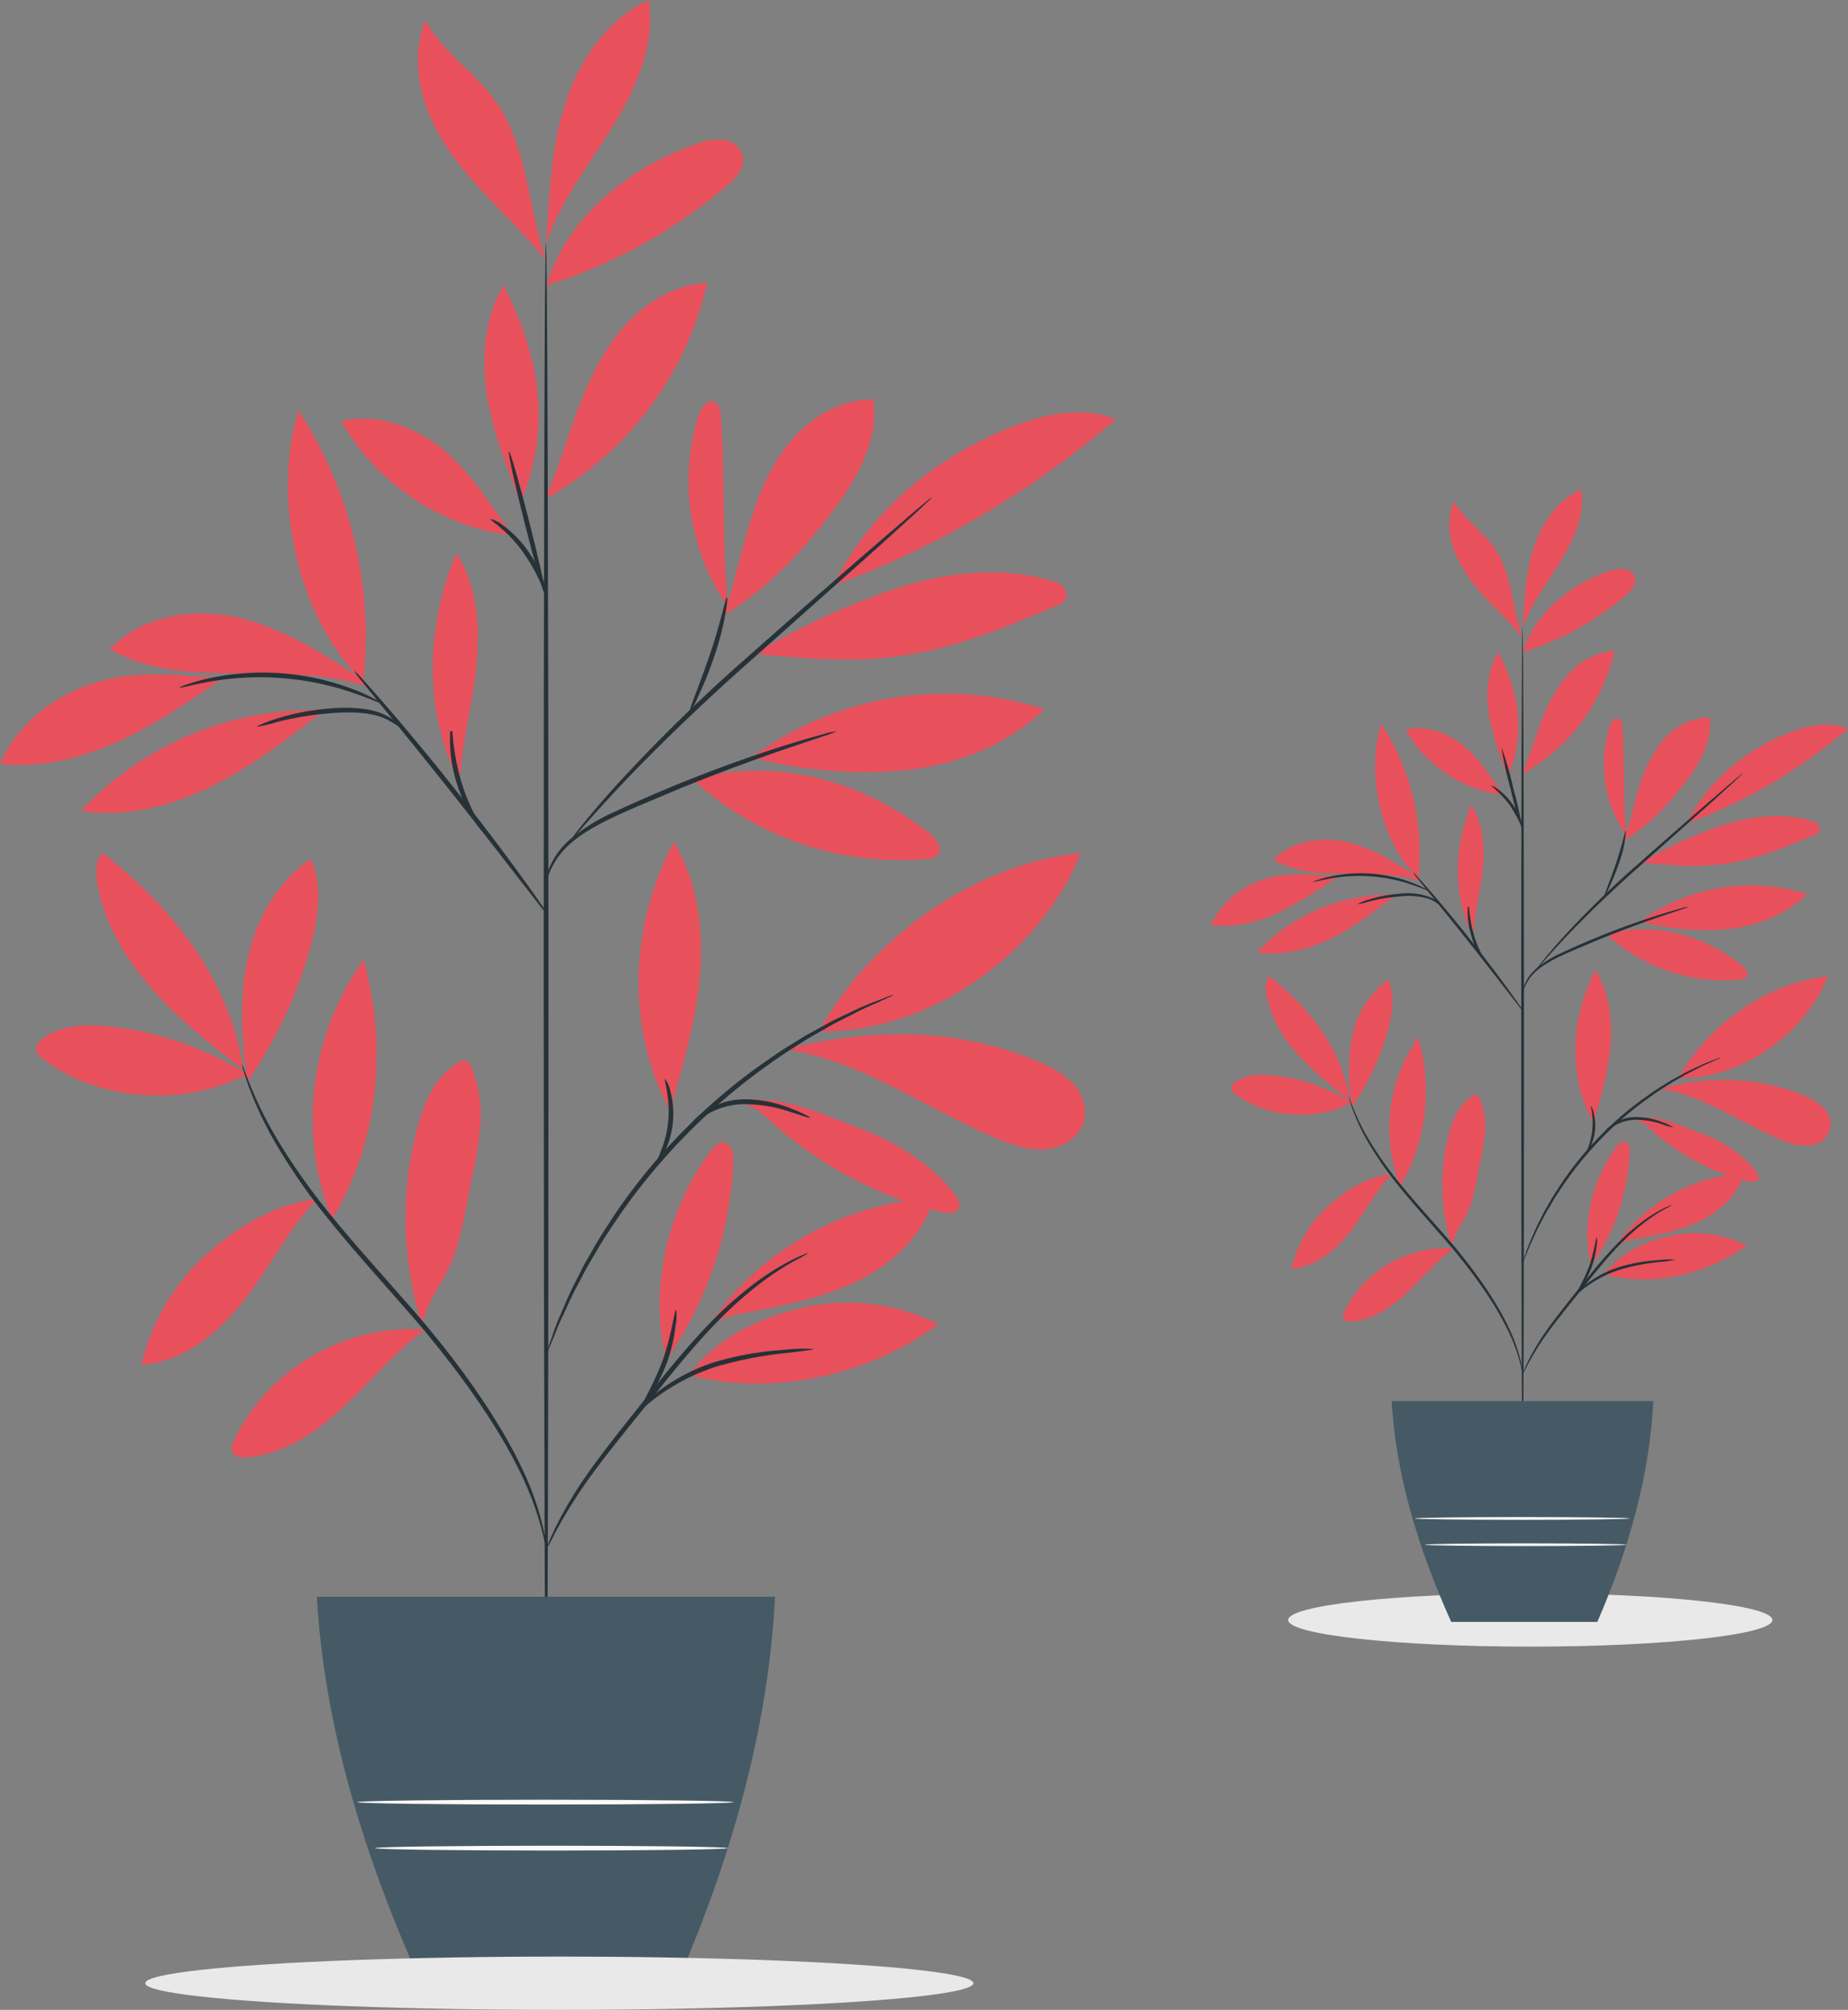 <svg xmlns="http://www.w3.org/2000/svg" width="381.603" height="415" viewBox="0 0 381.603 415">
  <rect x="0" y="0" width="381.603" height="415" fill="#808080" stroke="none"/>
  <g id="Group_3127" data-name="Group 3127" transform="translate(-1512 -638)">
    <g id="Group_123" data-name="Group 123" transform="translate(1167.722 366.551)">
      <g id="Group_114" data-name="Group 114" transform="translate(344.278 271.449)">
        <g id="Group_2" data-name="Group 2" transform="translate(7.431 211.722)">
          <g id="Group_1" data-name="Group 1">
            <path id="Path_1" data-name="Path 1" d="M391.43,381.6a66.993,66.993,0,0,0-28.662-9.865c-4.682-.48-9.8-.343-13.557,2.494a2.784,2.784,0,0,0-1.394,2.475,3.017,3.017,0,0,0,1.324,1.692c11.661,8.9,29.3,10.02,42.289,3.2" transform="translate(-347.791 -371.525)" fill="#e8505b"/>
          </g>
        </g>
        <g id="Group_4" data-name="Group 4" transform="translate(19.873 176.056)">
          <g id="Group_3" data-name="Group 3">
            <path id="Path_2" data-name="Path 2" d="M384.133,399.6c-6.489-5.063-13.013-10.161-18.512-16.288s-9.962-13.4-11.606-21.463c-.5-2.446-.652-5.24.918-7.183,14.756,11.524,26.348,26.428,29.2,44.933" transform="translate(-353.671 -354.667)" fill="#e8505b"/>
          </g>
        </g>
        <g id="Group_6" data-name="Group 6" transform="translate(49.977 177.33)">
          <g id="Group_5" data-name="Group 5">
            <path id="Path_3" data-name="Path 3" d="M368.843,399.629c-1.113-8.073-1.513-16.371.343-24.3s6.169-15.531,12.945-20.056c2.551,5.96,1.453,12.827-.343,19.055a92.569,92.569,0,0,1-12.837,27.027" transform="translate(-367.901 -355.269)" fill="#e8505b"/>
          </g>
        </g>
        <g id="Group_8" data-name="Group 8" transform="translate(29.25 247.608)">
          <g id="Group_7" data-name="Group 7">
            <path id="Path_4" data-name="Path 4" d="M394.236,388.488c-8.78,1.068-16.428,5.7-22.984,11.634A43.475,43.475,0,0,0,358.1,422.691c8.613-.531,15.92-6.6,21.219-13.417s8.972-14.282,14.792-20.652" transform="translate(-358.104 -388.488)" fill="#e8505b"/>
          </g>
        </g>
        <g id="Group_10" data-name="Group 10" transform="translate(64.572 198.13)">
          <g id="Group_9" data-name="Group 9">
            <path id="Path_5" data-name="Path 5" d="M378.752,418.725A56.69,56.69,0,0,1,385.3,365.1c5,17.8,3.165,37.895-6.546,53.624" transform="translate(-374.8 -365.101)" fill="#e8505b"/>
          </g>
        </g>
        <g id="Group_12" data-name="Group 12" transform="translate(47.847 274.435)">
          <g id="Group_11" data-name="Group 11">
            <path id="Path_6" data-name="Path 6" d="M406.684,401.246a40.992,40.992,0,0,0-39.2,22.563c-.484.969-.914,2.2-.264,3.072a2.922,2.922,0,0,0,2.6.766c7.724-.5,14.57-5.149,20.221-10.44s10.57-11.405,16.813-15.983" transform="translate(-366.894 -401.168)" fill="#e8505b"/>
          </g>
        </g>
        <g id="Group_14" data-name="Group 14" transform="translate(83.745 218.962)">
          <g id="Group_13" data-name="Group 13">
            <path id="Path_7" data-name="Path 7" d="M387.145,429.258a73.01,73.01,0,0,1-.73-40.778c1.439-5.249,3.85-10.775,8.7-13.235a1.7,1.7,0,0,1,1.331-.235,1.76,1.76,0,0,1,.842.975,24.572,24.572,0,0,1,2.052,11.7,73.29,73.29,0,0,1-1.834,11.843c-1.527,7.238-2.342,15.017-6.311,21.26a42.8,42.8,0,0,0-2.524,4.669c-.753,1.587-.757,2.145-1.447,3.406" transform="translate(-383.863 -374.948)" fill="#e8505b"/>
          </g>
        </g>
        <g id="Group_16" data-name="Group 16" transform="translate(136.213 235.889)">
          <g id="Group_15" data-name="Group 15">
            <path id="Path_8" data-name="Path 8" d="M410.068,427.87c-3.747-14.257.231-31.542,9.216-43.23.662-.861,1.538-1.783,2.619-1.684,1.654.155,2.084,2.359,2.01,4.02a78.119,78.119,0,0,1-13.845,40.895" transform="translate(-408.663 -382.948)" fill="#e8505b"/>
          </g>
        </g>
        <g id="Group_18" data-name="Group 18" transform="translate(142.179 268.982)">
          <g id="Group_17" data-name="Group 17">
            <path id="Path_9" data-name="Path 9" d="M411.483,413.538c17.323,4.506,37.194.125,51.6-10.5a41.781,41.781,0,0,0-27.934-3.429c-9.33,2.135-17.858,6.315-23.667,13.925" transform="translate(-411.483 -398.591)" fill="#e8505b"/>
          </g>
        </g>
        <g id="Group_20" data-name="Group 20" transform="translate(146.027 247.354)">
          <g id="Group_19" data-name="Group 19">
            <path id="Path_10" data-name="Path 10" d="M413.3,415.448c9.7-15.816,28.3-26.138,46.831-27.08-2.135,7.538-8.329,13.4-15.317,16.935s-14.79,5.082-22.48,6.575c-2.991.582-7.1,1.221-9.034,3.569" transform="translate(-413.302 -388.368)" fill="#e8505b"/>
          </g>
        </g>
        <g id="Group_22" data-name="Group 22" transform="translate(131.854 173.814)">
          <g id="Group_21" data-name="Group 21">
            <path id="Path_11" data-name="Path 11" d="M413.331,408.164c2.628-9,5.268-18.08,5.989-27.429s-.611-19.106-5.462-27.128c-9.061,17.534-9.979,38.022-.8,55.5" transform="translate(-406.603 -353.607)" fill="#e8505b"/>
          </g>
        </g>
        <g id="Group_24" data-name="Group 24" transform="translate(169.092 176.149)">
          <g id="Group_23" data-name="Group 23">
            <path id="Path_12" data-name="Path 12" d="M424.2,391.512c10.6-19.26,32.219-34.645,54.1-36.8-8.439,21.012-31.455,37.252-54.1,36.8" transform="translate(-424.204 -354.711)" fill="#e8505b"/>
          </g>
        </g>
        <g id="Group_26" data-name="Group 26" transform="translate(162.425 213.563)">
          <g id="Group_25" data-name="Group 25">
            <path id="Path_13" data-name="Path 13" d="M421.053,375.557c15.8,2.408,29.269,12.5,44.038,18.619,3.159,1.31,6.567,2.353,9.956,1.908s6.736-2.719,7.5-6.053a8.7,8.7,0,0,0-2.615-7.735,21.314,21.314,0,0,0-7.233-4.388c-16.085-6.7-33.338-6.865-50.281-2.8" transform="translate(-421.053 -372.396)" fill="#e8505b"/>
          </g>
        </g>
        <g id="Group_28" data-name="Group 28" transform="translate(153.28 227.044)">
          <g id="Group_27" data-name="Group 27">
            <path id="Path_14" data-name="Path 14" d="M416.73,379.532c3.577,1.026,4.8,2.877,7.633,5.291a82.377,82.377,0,0,0,33.4,17.155c1.276.317,2.949.442,3.58-.711.552-1.007-.146-2.226-.863-3.123-5.134-6.423-12.457-10.817-20.164-13.688s-14.384-6.328-23.583-5.587" transform="translate(-416.73 -378.768)" fill="#e8505b"/>
          </g>
        </g>
        <g id="Group_30" data-name="Group 30" transform="translate(142.958 159.15)">
          <g id="Group_29" data-name="Group 29">
            <path id="Path_15" data-name="Path 15" d="M411.851,348.386a63.2,63.2,0,0,0,48.456,16.485,3.312,3.312,0,0,0,2.2-.791c1.221-1.327-.243-3.374-1.663-4.483-14.246-11.107-31.5-15.71-49-11.211" transform="translate(-411.851 -346.676)" fill="#e8505b"/>
          </g>
        </g>
        <g id="Group_32" data-name="Group 32" transform="translate(155.194 143.223)">
          <g id="Group_31" data-name="Group 31">
            <path id="Path_16" data-name="Path 16" d="M417.635,352.305a67.541,67.541,0,0,1,60.464-9.977c-7.616,7.506-18.179,11.543-28.812,12.649a91.164,91.164,0,0,1-31.652-2.672" transform="translate(-417.635 -339.147)" fill="#e8505b"/>
          </g>
        </g>
        <g id="Group_34" data-name="Group 34" transform="translate(142.165 82.854)">
          <g id="Group_33" data-name="Group 33">
            <path id="Path_17" data-name="Path 17" d="M419.644,353.374c-1.4-14.219-.493-25.442-1.479-39.729-.078-1.14-.324-2.513-1.392-2.926-1.487-.571-2.727,1.255-3.214,2.771a45.543,45.543,0,0,0,6.063,39.57" transform="translate(-411.476 -310.612)" fill="#e8505b"/>
          </g>
        </g>
        <g id="Group_36" data-name="Group 36" transform="translate(149.309 82.488)">
          <g id="Group_35" data-name="Group 35">
            <path id="Path_18" data-name="Path 18" d="M414.853,355.139c9.637-5.96,16.868-13.743,23.553-22.893,4.652-6.366,8.575-13.99,7.517-21.8-6.533-.131-12.74,3.472-16.988,8.437s-6.776,11.17-8.661,17.426-3.207,12.685-5.42,18.833" transform="translate(-414.853 -310.439)" fill="#e8505b"/>
          </g>
        </g>
        <g id="Group_38" data-name="Group 38" transform="translate(172.149 85.145)">
          <g id="Group_37" data-name="Group 37">
            <path id="Path_19" data-name="Path 19" d="M425.949,347.309a189.9,189.9,0,0,0,57.968-34.18c-6.924-2.788-14.852-1.119-21.774,1.676-15.816,6.383-28.738,17.16-36.494,32.35" transform="translate(-425.649 -311.695)" fill="#e8505b"/>
          </g>
        </g>
        <g id="Group_40" data-name="Group 40" transform="translate(155.816 118.201)">
          <g id="Group_39" data-name="Group 39">
            <path id="Path_20" data-name="Path 20" d="M417.929,344.086c10.7,1.17,21.569,1.931,32.187.157,10.434-1.743,20.295-5.879,30.048-9.984a3.536,3.536,0,0,0,2.042-1.551,2.35,2.35,0,0,0-.732-2.57,6.235,6.235,0,0,0-2.562-1.2c-10.6-2.964-22.042-1.576-32.472,1.94a150.627,150.627,0,0,0-28.51,13.21" transform="translate(-417.929 -327.32)" fill="#e8505b"/>
          </g>
        </g>
        <g id="Group_42" data-name="Group 42" transform="translate(89.352 114.223)">
          <g id="Group_41" data-name="Group 41">
            <path id="Path_21" data-name="Path 21" d="M391.876,372.563c-7.3-14.737-6.827-31.935-.52-47.123,4.438,6.766,4.982,15.38,4.17,23.43s-3.262,16.335-3.421,24.425" transform="translate(-386.513 -325.44)" fill="#e8505b"/>
          </g>
        </g>
        <g id="Group_44" data-name="Group 44" transform="translate(16.713 146.625)">
          <g id="Group_43" data-name="Group 43">
            <path id="Path_22" data-name="Path 22" d="M401.015,340.767a65.719,65.719,0,0,0-48.837,20.8c9.1,1.428,18.467-.918,26.741-4.959s15.628-9.709,22.918-15.338" transform="translate(-352.178 -340.756)" fill="#e8505b"/>
          </g>
        </g>
        <g id="Group_46" data-name="Group 46" transform="translate(0 139.22)">
          <g id="Group_45" data-name="Group 45">
            <path id="Path_23" data-name="Path 23" d="M390.22,338.114c-8.917-.724-17.5-1.826-26.071.8s-16.377,8.591-19.872,16.851c8.34.939,16.8-1.153,24.441-4.616s14.6-8.261,21.5-13.034" transform="translate(-344.278 -337.255)" fill="#e8505b"/>
          </g>
        </g>
        <g id="Group_48" data-name="Group 48" transform="translate(22.698 126.689)">
          <g id="Group_47" data-name="Group 47">
            <path id="Path_24" data-name="Path 24" d="M407.284,345.022c-8.022-5.257-16.26-10.608-25.6-12.787s-20.164-.567-26.676,6.472c7.559,4.438,16.734,4.961,25.5,4.955s19.514-.106,27.778,2.818" transform="translate(-355.007 -331.332)" fill="#e8505b"/>
          </g>
        </g>
        <g id="Group_50" data-name="Group 50" transform="translate(59.456 84.734)">
          <g id="Group_49" data-name="Group 49">
            <path id="Path_25" data-name="Path 25" d="M387.947,367.569c-13.713-13.466-18.914-37.658-13.4-56.068a85.418,85.418,0,0,1,13.4,56.068" transform="translate(-372.382 -311.501)" fill="#e8505b"/>
          </g>
        </g>
        <g id="Group_52" data-name="Group 52" transform="translate(112.732 58.397)">
          <g id="Group_51" data-name="Group 51">
            <path id="Path_26" data-name="Path 26" d="M397.564,343.3c2.585-6.013,4.4-12.323,6.726-18.444s5.2-12.143,9.588-17,10.449-8.477,16.986-8.8A68.4,68.4,0,0,1,397.9,343.4" transform="translate(-397.564 -299.052)" fill="#e8505b"/>
          </g>
        </g>
        <g id="Group_54" data-name="Group 54" transform="translate(70.433 86.43)">
          <g id="Group_53" data-name="Group 53">
            <path id="Path_27" data-name="Path 27" d="M413.044,336.47c-4.28-5.892-9.224-13.889-15.029-18.285s-13.362-7.058-20.445-5.369a47.622,47.622,0,0,0,35.474,23.655" transform="translate(-377.57 -312.303)" fill="#e8505b"/>
          </g>
        </g>
        <g id="Group_56" data-name="Group 56" transform="translate(100.012 58.949)">
          <g id="Group_55" data-name="Group 55">
            <path id="Path_28" data-name="Path 28" d="M398.811,343.5c-2.805-7.13-5.63-14.333-6.766-21.909s-.442-15.67,3.431-22.279c7.527,14.232,9.952,29.506,3.719,44.349" transform="translate(-391.552 -299.313)" fill="#e8505b"/>
          </g>
        </g>
        <g id="Group_58" data-name="Group 58" transform="translate(112.8 28.79)">
          <g id="Group_57" data-name="Group 57">
            <path id="Path_29" data-name="Path 29" d="M397.6,315.216c4.265-14.107,17.181-24.492,31.127-29.259a11.624,11.624,0,0,1,5.458-.819A4.735,4.735,0,0,1,438.2,288.5c.508,2.4-1.475,4.551-3.338,6.144A105.907,105.907,0,0,1,397.6,315.216" transform="translate(-397.596 -285.057)" fill="#e8505b"/>
          </g>
        </g>
        <g id="Group_60" data-name="Group 60" transform="translate(112.732)">
          <g id="Group_59" data-name="Group 59">
            <path id="Path_30" data-name="Path 30" d="M397.786,318.862c.542-9.095,1.111-18.321,4.068-26.94s8.659-16.7,16.954-20.473c1.411,9.186-2.642,18.325-7.529,26.229s-10.779,15.366-13.715,24.183" transform="translate(-397.564 -271.449)" fill="#e8505b"/>
          </g>
        </g>
        <g id="Group_62" data-name="Group 62" transform="translate(86.28 4.223)">
          <g id="Group_61" data-name="Group 61">
            <path id="Path_31" data-name="Path 31" d="M411.513,322.9c-3.525-10.282-3.888-23.339-10.045-32.3-4.3-6.26-11.2-10.525-14.9-17.155-2.465,6.192-1.71,13.328.867,19.476s6.831,11.439,11.388,16.3,8.456,8.526,12.691,13.673" transform="translate(-385.061 -273.445)" fill="#e8505b"/>
          </g>
        </g>
        <g id="Group_65" data-name="Group 65" transform="translate(112.27 50.091)">
          <g id="Group_64" data-name="Group 64">
            <g id="Group_63" data-name="Group 63">
              <path id="Path_32" data-name="Path 32" d="M397.876,601.467c-.273,0-.51-68.581-.529-153.163-.019-84.609.186-153.178.461-153.178s.51,68.569.529,153.178C398.356,532.886,398.151,601.467,397.876,601.467Z" transform="translate(-397.345 -295.126)" fill="#263238"/>
            </g>
          </g>
        </g>
        <g id="Group_68" data-name="Group 68" transform="translate(112.712 150.985)">
          <g id="Group_67" data-name="Group 67">
            <g id="Group_66" data-name="Group 66">
              <path id="Path_33" data-name="Path 33" d="M457.575,342.828A14.788,14.788,0,0,1,455,343.8l-7.1,2.393c-5.983,2.039-14.2,4.991-23.124,8.646-8.835,3.789-17.164,6.865-21.909,10.976a16.094,16.094,0,0,0-4.4,5.824c-.681,1.61-.8,2.6-.893,2.579a1.98,1.98,0,0,1,.03-.719,10.821,10.821,0,0,1,.5-2,15.447,15.447,0,0,1,4.295-6.207,38.518,38.518,0,0,1,9.508-5.907c3.8-1.773,8.016-3.624,12.49-5.462,8.949-3.669,17.232-6.525,23.282-8.4,3.025-.944,5.492-1.638,7.2-2.1A14.618,14.618,0,0,1,457.575,342.828Z" transform="translate(-397.555 -342.816)" fill="#263238"/>
            </g>
          </g>
        </g>
        <g id="Group_71" data-name="Group 71" transform="translate(117.429 102.74)">
          <g id="Group_70" data-name="Group 70">
            <g id="Group_69" data-name="Group 69">
              <path id="Path_34" data-name="Path 34" d="M474.733,320.014a4.076,4.076,0,0,1-.723.772c-.584.548-1.312,1.231-2.2,2.067l-8.215,7.464c-7.094,6.317-16.715,14.883-27.346,24.348-10.673,9.5-19.9,18.579-26.291,25.415-3.2,3.415-5.723,6.241-7.443,8.215-.8.918-1.458,1.667-1.987,2.27a4.182,4.182,0,0,1-.743.753,4.367,4.367,0,0,1,.588-.878c.415-.552,1.02-1.373,1.847-2.391,1.631-2.054,4.077-4.961,7.221-8.443a346.569,346.569,0,0,1,26.147-25.681c10.711-9.48,20.46-18,27.543-24.133l8.422-7.229,2.325-1.927A4.274,4.274,0,0,1,474.733,320.014Z" transform="translate(-399.784 -320.012)" fill="#263238"/>
            </g>
          </g>
        </g>
        <g id="Group_74" data-name="Group 74" transform="translate(142.347 123.31)">
          <g id="Group_73" data-name="Group 73">
            <g id="Group_72" data-name="Group 72">
              <path id="Path_35" data-name="Path 35" d="M411.587,353.479c-.281-.125,1.951-5.272,4.172-11.784,2.243-6.51,3.3-12.006,3.582-11.96.258.027-.372,5.682-2.645,12.277a79.724,79.724,0,0,1-3.319,8.242A12.806,12.806,0,0,1,411.587,353.479Z" transform="translate(-411.563 -329.735)" fill="#263238"/>
            </g>
          </g>
        </g>
        <g id="Group_77" data-name="Group 77" transform="translate(73.112 138.485)">
          <g id="Group_76" data-name="Group 76">
            <g id="Group_75" data-name="Group 75">
              <path id="Path_36" data-name="Path 36" d="M418.588,386.986a12.157,12.157,0,0,1-1.646-1.908c-1.115-1.432-2.528-3.243-4.212-5.4-3.541-4.576-8.433-10.891-13.919-17.8s-10.527-13.111-14.181-17.6c-1.722-2.13-3.165-3.918-4.305-5.329a12.062,12.062,0,0,1-1.485-2.035,12.4,12.4,0,0,1,1.779,1.786c1.1,1.189,2.653,2.941,4.549,5.128,3.793,4.375,8.926,10.512,14.42,17.433s10.3,13.311,13.7,18c1.7,2.344,3.053,4.254,3.963,5.6A12.4,12.4,0,0,1,418.588,386.986Z" transform="translate(-378.836 -336.908)" fill="#263238"/>
            </g>
          </g>
        </g>
        <g id="Group_80" data-name="Group 80" transform="translate(92.902 150.961)">
          <g id="Group_79" data-name="Group 79">
            <g id="Group_78" data-name="Group 78">
              <path id="Path_37" data-name="Path 37" d="M395.01,363.538c-.161.173-3.666-3.986-5.5-10.305a29.465,29.465,0,0,1-1.248-10.392l.438.036c-.2.793-.338,1.212-.417,1.2s-.083-.455-.017-1.271l.436.036a47.5,47.5,0,0,0,1.758,10.108C392.23,359.074,395.276,363.371,395.01,363.538Z" transform="translate(-388.191 -342.805)" fill="#263238"/>
            </g>
          </g>
        </g>
        <g id="Group_83" data-name="Group 83" transform="translate(53.071 146.14)">
          <g id="Group_82" data-name="Group 82">
            <g id="Group_81" data-name="Group 81">
              <path id="Path_38" data-name="Path 38" d="M399.048,344.74a17.746,17.746,0,0,0-3.842-2.234c-2.568-.992-6.434-1.21-10.673-.848a66.054,66.054,0,0,0-10.745,1.735,32.793,32.793,0,0,1-4.424,1.062c-.044-.119,1.534-.882,4.235-1.737a49.088,49.088,0,0,1,10.859-2.048c4.288-.37,8.354-.04,11.01,1.187C398.158,343.05,399.137,344.715,399.048,344.74Z" transform="translate(-369.364 -340.526)" fill="#263238"/>
            </g>
          </g>
        </g>
        <g id="Group_86" data-name="Group 86" transform="translate(37.025 138.878)">
          <g id="Group_85" data-name="Group 85">
            <g id="Group_84" data-name="Group 84">
              <path id="Path_39" data-name="Path 39" d="M403.488,343.4c-.074.154-2.238-.9-5.888-2.143a59.254,59.254,0,0,0-29.676-2.264c-3.8.679-6.095,1.39-6.146,1.227a5.543,5.543,0,0,1,1.561-.664,36.342,36.342,0,0,1,4.447-1.25,52.389,52.389,0,0,1,30.052,2.291,36.973,36.973,0,0,1,4.208,1.908A5.618,5.618,0,0,1,403.488,343.4Z" transform="translate(-361.779 -337.094)" fill="#263238"/>
            </g>
          </g>
        </g>
        <g id="Group_89" data-name="Group 89" transform="translate(105.072 93.23)">
          <g id="Group_88" data-name="Group 88">
            <g id="Group_87" data-name="Group 87">
              <path id="Path_40" data-name="Path 40" d="M401.6,345.6c-.267.068-2.19-6.611-4.295-14.917s-3.6-15.095-3.334-15.162,2.188,6.611,4.295,14.919S401.867,345.529,401.6,345.6Z" transform="translate(-393.943 -315.517)" fill="#263238"/>
            </g>
          </g>
        </g>
        <g id="Group_92" data-name="Group 92" transform="translate(101.236 107.133)">
          <g id="Group_91" data-name="Group 91">
            <g id="Group_90" data-name="Group 90">
              <path id="Path_41" data-name="Path 41" d="M403.9,338.265c-.3.1-1.532-4.367-4.76-8.93-3.142-4.661-7.153-7-7-7.231a6.541,6.541,0,0,1,2.7,1.394,21.8,21.8,0,0,1,5.111,5.268C403.3,333.514,404.138,338.248,403.9,338.265Z" transform="translate(-392.13 -322.089)" fill="#263238"/>
            </g>
          </g>
        </g>
        <g id="Group_95" data-name="Group 95" transform="translate(49.971 219.773)">
          <g id="Group_94" data-name="Group 94">
            <g id="Group_93" data-name="Group 93">
              <path id="Path_42" data-name="Path 42" d="M430.727,475.431c-.106.017-.309-1.648-1.081-4.559A64.954,64.954,0,0,0,425.063,459c-4.739-9.683-13.36-21.96-24.317-34.258-5.429-6.2-10.694-12.053-15.165-17.655a123.971,123.971,0,0,1-10.847-15.641,75.119,75.119,0,0,1-5.473-11.608c-.5-1.43-.874-2.547-1.077-3.319a5.725,5.725,0,0,1-.281-1.185c.089-.027.588,1.57,1.718,4.365a84.91,84.91,0,0,0,5.718,11.392,131.392,131.392,0,0,0,10.952,15.423c4.487,5.545,9.761,11.363,15.2,17.576,10.984,12.33,19.586,24.763,24.2,34.6a59.181,59.181,0,0,1,4.326,12.086,33.71,33.71,0,0,1,.607,3.44A5.494,5.494,0,0,1,430.727,475.431Z" transform="translate(-367.898 -375.331)" fill="#263238"/>
            </g>
          </g>
        </g>
        <g id="Group_98" data-name="Group 98" transform="translate(112.794 258.697)">
          <g id="Group_97" data-name="Group 97">
            <g id="Group_96" data-name="Group 96">
              <path id="Path_43" data-name="Path 43" d="M451.756,393.735a24.248,24.248,0,0,1-2.837,1.593,62.028,62.028,0,0,0-7.362,4.868,84.394,84.394,0,0,0-9.668,8.818c-3.393,3.586-6.891,7.749-10.457,12.209-7.134,8.951-13.8,16.87-17.8,23.191-2.027,3.135-3.5,5.78-4.468,7.635a24.377,24.377,0,0,1-1.563,2.856,2.847,2.847,0,0,1,.264-.8c.21-.51.5-1.278.952-2.224a72.373,72.373,0,0,1,4.223-7.838c3.88-6.474,10.5-14.5,17.619-23.437,3.575-4.47,7.115-8.642,10.572-12.222a78.341,78.341,0,0,1,9.907-8.746,51.5,51.5,0,0,1,7.6-4.648c.941-.472,1.707-.762,2.215-.982A2.854,2.854,0,0,1,451.756,393.735Z" transform="translate(-397.593 -393.729)" fill="#263238"/>
            </g>
          </g>
        </g>
        <g id="Group_101" data-name="Group 101" transform="translate(130.589 278.475)">
          <g id="Group_100" data-name="Group 100">
            <g id="Group_99" data-name="Group 99">
              <path id="Path_44" data-name="Path 44" d="M443.433,403.15c.013.146-2.291.425-6,.872a79.188,79.188,0,0,0-14.23,2.8,42.792,42.792,0,0,0-12.738,6.685c-2.939,2.27-4.322,4.147-4.458,4.037a4.537,4.537,0,0,1,.889-1.379,22.5,22.5,0,0,1,3.125-3.2,38.585,38.585,0,0,1,12.88-7.085,64.236,64.236,0,0,1,14.462-2.556A33.436,33.436,0,0,1,443.433,403.15Z" transform="translate(-406.004 -403.078)" fill="#263238"/>
            </g>
          </g>
        </g>
        <g id="Group_104" data-name="Group 104" transform="translate(132.319 270.437)">
          <g id="Group_103" data-name="Group 103">
            <g id="Group_102" data-name="Group 102">
              <path id="Path_45" data-name="Path 45" d="M406.847,419.606c-.313-.178,2.391-4.307,4.489-9.863,1.968-5.6,2.429-10.519,2.78-10.464a9.492,9.492,0,0,1-.1,3.22,34.4,34.4,0,0,1-1.75,7.582,36.569,36.569,0,0,1-3.48,6.956A9.658,9.658,0,0,1,406.847,419.606Z" transform="translate(-406.822 -399.279)" fill="#263238"/>
            </g>
          </g>
        </g>
        <g id="Group_107" data-name="Group 107" transform="translate(112.817 205.422)">
          <g id="Group_106" data-name="Group 106">
            <g id="Group_105" data-name="Group 105">
              <path id="Path_46" data-name="Path 46" d="M469.284,368.553a4.486,4.486,0,0,1-.961.51l-2.818,1.282c-1.236.529-2.735,1.2-4.424,2.09s-3.673,1.775-5.731,3.013q-1.571.892-3.275,1.862c-1.134.652-2.257,1.426-3.451,2.175-2.414,1.462-4.83,3.266-7.411,5.107a127.118,127.118,0,0,0-28.535,29.527c-1.752,2.642-3.472,5.12-4.851,7.582-.707,1.219-1.443,2.367-2.056,3.522s-1.189,2.27-1.747,3.336c-1.166,2.1-2,4.106-2.814,5.831-.834,1.718-1.453,3.239-1.94,4.491-.48,1.159-.872,2.107-1.185,2.862a4.548,4.548,0,0,1-.476.975,4.481,4.481,0,0,1,.288-1.043c.269-.774.6-1.745,1.013-2.934.434-1.278,1-2.826,1.792-4.572.77-1.754,1.564-3.793,2.7-5.926q.816-1.622,1.7-3.385c.6-1.172,1.324-2.338,2.02-3.575,1.358-2.5,3.063-5.008,4.807-7.684a122.536,122.536,0,0,1,28.745-29.743c2.615-1.834,5.067-3.624,7.515-5.067,1.212-.738,2.353-1.5,3.5-2.141l3.326-1.817c2.092-1.2,4.1-2.067,5.828-2.9,1.72-.846,3.248-1.47,4.51-1.946l2.9-1.113A4.459,4.459,0,0,1,469.284,368.553Z" transform="translate(-397.604 -368.547)" fill="#263238"/>
            </g>
          </g>
        </g>
        <g id="Group_110" data-name="Group 110" transform="translate(141.626 226.984)">
          <g id="Group_109" data-name="Group 109">
            <g id="Group_108" data-name="Group 108">
              <path id="Path_47" data-name="Path 47" d="M411.231,385.9c-.087-.015.389-1.678,2.357-3.51a14.88,14.88,0,0,1,9.5-3.643,25.927,25.927,0,0,1,9.992,1.953c2.42.95,3.827,1.72,3.779,1.834-.057.14-1.563-.4-4.009-1.172a30.183,30.183,0,0,0-9.73-1.625,15.475,15.475,0,0,0-9.072,3.184C412.082,384.5,411.39,386,411.231,385.9Z" transform="translate(-411.221 -378.74)" fill="#263238"/>
            </g>
          </g>
        </g>
        <g id="Group_113" data-name="Group 113" transform="translate(135.208 222.822)">
          <g id="Group_112" data-name="Group 112">
            <g id="Group_111" data-name="Group 111">
              <path id="Path_48" data-name="Path 48" d="M408.209,394.7c-.273-.15,2.145-3.694,2.7-8.771.635-5.069-.9-9.074-.6-9.158a5.824,5.824,0,0,1,1.113,2.556,18.119,18.119,0,0,1-1.534,13.144C409.043,393.991,408.3,394.773,408.209,394.7Z" transform="translate(-408.188 -376.772)" fill="#263238"/>
            </g>
          </g>
        </g>
      </g>
      <g id="Group_116" data-name="Group 116" transform="translate(409.711 601.149)">
        <g id="Group_115" data-name="Group 115">
          <path id="Path_49" data-name="Path 49" d="M375.207,427.291c1.477,26.21,9.376,52.865,21.524,79.815h52.827c11.585-26.682,18.939-53.3,20.246-79.815Z" transform="translate(-375.207 -427.291)" fill="#455a64"/>
        </g>
      </g>
      <g id="Group_119" data-name="Group 119" transform="translate(418.053 643.065)">
        <g id="Group_118" data-name="Group 118">
          <g id="Group_117" data-name="Group 117">
            <path id="Path_50" data-name="Path 50" d="M456.843,447.6c0,.275-17.395.5-38.845.5s-38.849-.222-38.849-.5,17.39-.5,38.849-.5S456.843,447.326,456.843,447.6Z" transform="translate(-379.15 -447.104)" fill="#fafafa"/>
          </g>
        </g>
      </g>
      <g id="Group_122" data-name="Group 122" transform="translate(421.73 652.56)">
        <g id="Group_121" data-name="Group 121">
          <g id="Group_120" data-name="Group 120">
            <path id="Path_51" data-name="Path 51" d="M453.724,452.087c0,.275-16.307.5-36.416.5s-36.42-.222-36.42-.5,16.3-.495,36.42-.495S453.724,451.814,453.724,452.087Z" transform="translate(-380.888 -451.592)" fill="#fafafa"/>
          </g>
        </g>
      </g>
    </g>
    <ellipse id="Ellipse_1" data-name="Ellipse 1" cx="85.5" cy="5.5" rx="85.5" ry="5.5" transform="translate(1542 1042)" fill="#e9e9e9"/>
    <ellipse id="Ellipse_2" data-name="Ellipse 2" cx="50" cy="5.5" rx="50" ry="5.5" transform="translate(1778 967)" fill="#e9e9e9"/>
    <g id="Group_124" data-name="Group 124" transform="translate(1417.722 467.551)">
      <g id="Group_114-2" data-name="Group 114" transform="translate(344.278 271.449)">
        <g id="Group_2-2" data-name="Group 2" transform="translate(4.244 120.925)">
          <g id="Group_1-2" data-name="Group 1">
            <path id="Path_1-2" data-name="Path 1" d="M372.715,377.281a38.263,38.263,0,0,0-16.37-5.634c-2.674-.274-5.6-.2-7.743,1.425a1.59,1.59,0,0,0-.8,1.414,1.724,1.724,0,0,0,.756.967c6.66,5.081,16.735,5.723,24.153,1.829" transform="translate(-347.791 -371.525)" fill="#e8505b"/>
          </g>
        </g>
        <g id="Group_4-2" data-name="Group 4" transform="translate(11.35 100.555)">
          <g id="Group_3-2" data-name="Group 3">
            <path id="Path_2-2" data-name="Path 2" d="M371.07,380.331a79.816,79.816,0,0,1-10.573-9.3,26.749,26.749,0,0,1-6.629-12.259c-.284-1.4-.372-2.993.524-4.1,8.428,6.582,15.048,15.094,16.677,25.664" transform="translate(-353.671 -354.667)" fill="#e8505b"/>
          </g>
        </g>
        <g id="Group_6-2" data-name="Group 6" transform="translate(28.544 101.282)">
          <g id="Group_5-2" data-name="Group 5">
            <path id="Path_3-2" data-name="Path 3" d="M368.439,380.605a38.19,38.19,0,0,1,.2-13.881,18.764,18.764,0,0,1,7.394-11.455c1.457,3.4.83,7.326-.2,10.883a52.871,52.871,0,0,1-7.332,15.436" transform="translate(-367.901 -355.269)" fill="#e8505b"/>
          </g>
        </g>
        <g id="Group_8-2" data-name="Group 8" transform="translate(16.706 141.422)">
          <g id="Group_7-2" data-name="Group 7">
            <path id="Path_4-2" data-name="Path 4" d="M378.741,388.488c-5.015.61-9.383,3.254-13.127,6.645a24.831,24.831,0,0,0-7.51,12.89c4.919-.3,9.093-3.772,12.12-7.663s5.125-8.157,8.449-11.8" transform="translate(-358.104 -388.488)" fill="#e8505b"/>
          </g>
        </g>
        <g id="Group_10-2" data-name="Group 10" transform="translate(36.881 113.162)">
          <g id="Group_9-2" data-name="Group 9">
            <path id="Path_5-2" data-name="Path 5" d="M377.057,395.728A32.379,32.379,0,0,1,380.8,365.1c2.858,10.164,1.808,21.644-3.739,30.627" transform="translate(-374.8 -365.101)" fill="#e8505b"/>
          </g>
        </g>
        <g id="Group_12-2" data-name="Group 12" transform="translate(27.328 156.744)">
          <g id="Group_11-2" data-name="Group 11">
            <path id="Path_6-2" data-name="Path 6" d="M389.62,401.213A23.413,23.413,0,0,0,367.233,414.1c-.277.553-.522,1.258-.151,1.755a1.669,1.669,0,0,0,1.485.437c4.412-.286,8.322-2.941,11.549-5.963s6.037-6.514,9.6-9.129" transform="translate(-366.894 -401.168)" fill="#e8505b"/>
          </g>
        </g>
        <g id="Group_14-2" data-name="Group 14" transform="translate(47.831 125.06)">
          <g id="Group_13-2" data-name="Group 13">
            <path id="Path_7-2" data-name="Path 7" d="M385.737,405.967a41.7,41.7,0,0,1-.417-23.29c.822-3,2.2-6.154,4.971-7.559a.974.974,0,0,1,.76-.134,1,1,0,0,1,.481.557,14.035,14.035,0,0,1,1.172,6.682,41.866,41.866,0,0,1-1.048,6.764c-.872,4.134-1.338,8.577-3.6,12.143a24.441,24.441,0,0,0-1.441,2.667c-.43.906-.433,1.225-.827,1.945" transform="translate(-383.863 -374.948)" fill="#e8505b"/>
          </g>
        </g>
        <g id="Group_16-2" data-name="Group 16" transform="translate(77.798 134.728)">
          <g id="Group_15-2" data-name="Group 15">
            <path id="Path_8-2" data-name="Path 8" d="M409.465,408.606c-2.14-8.143.132-18.015,5.263-24.691.378-.492.878-1.019,1.5-.962.945.088,1.19,1.347,1.148,2.3a44.618,44.618,0,0,1-7.907,23.357" transform="translate(-408.663 -382.948)" fill="#e8505b"/>
          </g>
        </g>
        <g id="Group_18-2" data-name="Group 18" transform="translate(81.206 153.629)">
          <g id="Group_17-2" data-name="Group 17">
            <path id="Path_9-2" data-name="Path 9" d="M411.483,407.128c9.894,2.574,21.244.071,29.472-5.995A23.863,23.863,0,0,0,425,399.175c-5.329,1.219-10.2,3.607-13.518,7.953" transform="translate(-411.483 -398.591)" fill="#e8505b"/>
          </g>
        </g>
        <g id="Group_20-2" data-name="Group 20" transform="translate(83.404 141.277)">
          <g id="Group_19-2" data-name="Group 19">
            <path id="Path_10-2" data-name="Path 10" d="M413.3,403.835c5.54-9.034,16.164-14.929,26.747-15.467-1.219,4.305-4.757,7.651-8.748,9.673s-8.447,2.9-12.84,3.755c-1.709.332-4.053.7-5.159,2.039" transform="translate(-413.302 -388.368)" fill="#e8505b"/>
          </g>
        </g>
        <g id="Group_22-2" data-name="Group 22" transform="translate(75.309 99.274)">
          <g id="Group_21-2" data-name="Group 21">
            <path id="Path_11-2" data-name="Path 11" d="M410.446,384.767c1.5-5.141,3.009-10.326,3.421-15.666s-.349-10.912-3.12-15.494c-5.175,10.015-5.7,21.716-.457,31.7" transform="translate(-406.603 -353.607)" fill="#e8505b"/>
          </g>
        </g>
        <g id="Group_24-2" data-name="Group 24" transform="translate(96.577 100.608)">
          <g id="Group_23-2" data-name="Group 23">
            <path id="Path_12-2" data-name="Path 12" d="M424.2,375.73c6.053-11,18.4-19.788,30.9-21.019-4.82,12-17.965,21.276-30.9,21.019" transform="translate(-424.204 -354.711)" fill="#e8505b"/>
          </g>
        </g>
        <g id="Group_26-2" data-name="Group 26" transform="translate(92.769 121.977)">
          <g id="Group_25-2" data-name="Group 25">
            <path id="Path_13-2" data-name="Path 13" d="M421.053,374.2c9.026,1.375,16.717,7.14,25.153,10.634a11.268,11.268,0,0,0,5.686,1.09,4.452,4.452,0,0,0,2.788-7.875,12.175,12.175,0,0,0-4.131-2.506c-9.187-3.824-19.041-3.921-28.718-1.6" transform="translate(-421.053 -372.396)" fill="#e8505b"/>
          </g>
        </g>
        <g id="Group_28-2" data-name="Group 28" transform="translate(87.546 129.677)">
          <g id="Group_27-2" data-name="Group 27">
            <path id="Path_14-2" data-name="Path 14" d="M416.73,379.2c2.043.586,2.742,1.643,4.36,3.022a47.05,47.05,0,0,0,19.075,9.8c.729.181,1.684.253,2.045-.406.315-.575-.083-1.271-.493-1.783a26.263,26.263,0,0,0-11.516-7.818c-4.4-1.638-8.216-3.614-13.469-3.191" transform="translate(-416.73 -378.768)" fill="#e8505b"/>
          </g>
        </g>
        <g id="Group_30-2" data-name="Group 30" transform="translate(81.65 90.899)">
          <g id="Group_29-2" data-name="Group 29">
            <path id="Path_15-2" data-name="Path 15" d="M411.851,347.652a36.1,36.1,0,0,0,27.676,9.415,1.892,1.892,0,0,0,1.259-.452c.7-.758-.139-1.927-.95-2.56-8.137-6.344-17.993-8.973-27.985-6.4" transform="translate(-411.851 -346.676)" fill="#e8505b"/>
          </g>
        </g>
        <g id="Group_32-2" data-name="Group 32" transform="translate(88.639 81.802)">
          <g id="Group_31-2" data-name="Group 31">
            <path id="Path_16-2" data-name="Path 16" d="M417.635,346.663a38.576,38.576,0,0,1,34.534-5.7c-4.35,4.287-10.383,6.593-16.456,7.225a52.069,52.069,0,0,1-18.078-1.526" transform="translate(-417.635 -339.147)" fill="#e8505b"/>
          </g>
        </g>
        <g id="Group_34-2" data-name="Group 34" transform="translate(81.198 47.322)">
          <g id="Group_33-2" data-name="Group 33">
            <path id="Path_17-2" data-name="Path 17" d="M416.141,335.036c-.8-8.121-.282-14.531-.845-22.691-.045-.651-.185-1.436-.8-1.671-.849-.326-1.557.717-1.835,1.583a26.012,26.012,0,0,0,3.463,22.6" transform="translate(-411.476 -310.612)" fill="#e8505b"/>
          </g>
        </g>
        <g id="Group_36-2" data-name="Group 36" transform="translate(85.278 47.113)">
          <g id="Group_35-2" data-name="Group 35">
            <path id="Path_18-2" data-name="Path 18" d="M414.853,335.97c5.5-3.4,9.634-7.849,13.452-13.075,2.657-3.636,4.9-7.991,4.293-12.453a12.87,12.87,0,0,0-9.7,4.819,27.057,27.057,0,0,0-4.947,9.953c-1.078,3.573-1.832,7.245-3.1,10.757" transform="translate(-414.853 -310.439)" fill="#e8505b"/>
          </g>
        </g>
        <g id="Group_38-2" data-name="Group 38" transform="translate(98.323 48.631)">
          <g id="Group_37-2" data-name="Group 37">
            <path id="Path_19-2" data-name="Path 19" d="M425.82,332.036a108.464,108.464,0,0,0,33.108-19.522c-3.955-1.593-8.482-.639-12.436.957-9.034,3.646-16.414,9.8-20.844,18.477" transform="translate(-425.649 -311.695)" fill="#e8505b"/>
          </g>
        </g>
        <g id="Group_40-2" data-name="Group 40" transform="translate(88.995 67.511)">
          <g id="Group_39-2" data-name="Group 39">
            <path id="Path_20-2" data-name="Path 20" d="M417.929,336.9c6.111.668,12.319,1.1,18.384.089,5.96-1,11.591-3.358,17.162-5.7a2.019,2.019,0,0,0,1.166-.886,1.342,1.342,0,0,0-.418-1.468,3.561,3.561,0,0,0-1.463-.686c-6.055-1.693-12.59-.9-18.547,1.108a86.029,86.029,0,0,0-16.283,7.545" transform="translate(-417.929 -327.32)" fill="#e8505b"/>
          </g>
        </g>
        <g id="Group_42-2" data-name="Group 42" transform="translate(51.034 65.239)">
          <g id="Group_41-2" data-name="Group 41">
            <path id="Path_21-2" data-name="Path 21" d="M389.576,352.354c-4.17-8.417-3.9-18.24-.3-26.914,2.535,3.864,2.846,8.785,2.382,13.382s-1.863,9.329-1.954,13.95" transform="translate(-386.513 -325.44)" fill="#e8505b"/>
          </g>
        </g>
        <g id="Group_44-2" data-name="Group 44" transform="translate(9.546 83.745)">
          <g id="Group_43-2" data-name="Group 43">
            <path id="Path_22-2" data-name="Path 22" d="M380.071,340.762a37.536,37.536,0,0,0-27.893,11.883c5.2.816,10.547-.524,15.273-2.832s8.926-5.545,13.09-8.76" transform="translate(-352.178 -340.756)" fill="#e8505b"/>
          </g>
        </g>
        <g id="Group_46-2" data-name="Group 46" transform="translate(0 79.516)">
          <g id="Group_45-2" data-name="Group 45">
            <path id="Path_23-2" data-name="Path 23" d="M370.518,337.746c-5.093-.413-9.994-1.043-14.89.457s-9.354,4.907-11.35,9.624a26.915,26.915,0,0,0,13.96-2.637,80.293,80.293,0,0,0,12.28-7.444" transform="translate(-344.278 -337.255)" fill="#e8505b"/>
          </g>
        </g>
        <g id="Group_48-2" data-name="Group 48" transform="translate(12.964 72.359)">
          <g id="Group_47-2" data-name="Group 47">
            <path id="Path_24-2" data-name="Path 24" d="M384.865,339.151c-4.582-3-9.287-6.059-14.622-7.3s-11.517-.324-15.236,3.7c4.317,2.535,9.558,2.833,14.564,2.83s11.146-.06,15.865,1.609" transform="translate(-355.007 -331.332)" fill="#e8505b"/>
          </g>
        </g>
        <g id="Group_50-2" data-name="Group 50" transform="translate(33.958 48.396)">
          <g id="Group_49-2" data-name="Group 49">
            <path id="Path_25-2" data-name="Path 25" d="M381.272,343.524c-7.832-7.691-10.8-21.508-7.651-32.023a48.787,48.787,0,0,1,7.651,32.023" transform="translate(-372.382 -311.501)" fill="#e8505b"/>
          </g>
        </g>
        <g id="Group_52-2" data-name="Group 52" transform="translate(64.387 33.354)">
          <g id="Group_51-2" data-name="Group 51">
            <path id="Path_26-2" data-name="Path 26" d="M397.564,324.325c1.477-3.434,2.516-7.038,3.841-10.534a30.282,30.282,0,0,1,5.476-9.711,14.431,14.431,0,0,1,9.7-5.028,39.067,39.067,0,0,1-18.828,25.328" transform="translate(-397.564 -299.052)" fill="#e8505b"/>
          </g>
        </g>
        <g id="Group_54-2" data-name="Group 54" transform="translate(40.228 49.365)">
          <g id="Group_53-2" data-name="Group 53">
            <path id="Path_27-2" data-name="Path 27" d="M397.831,326.106c-2.444-3.365-5.268-7.933-8.584-10.444s-7.632-4.031-11.677-3.067a27.2,27.2,0,0,0,20.261,13.51" transform="translate(-377.57 -312.303)" fill="#e8505b"/>
          </g>
        </g>
        <g id="Group_56-2" data-name="Group 56" transform="translate(57.122 33.669)">
          <g id="Group_55-2" data-name="Group 55">
            <path id="Path_28-2" data-name="Path 28" d="M395.7,324.551a58.161,58.161,0,0,1-3.864-12.513c-.648-4.327-.253-8.95,1.96-12.725,4.3,8.128,5.684,16.853,2.124,25.33" transform="translate(-391.552 -299.313)" fill="#e8505b"/>
          </g>
        </g>
        <g id="Group_58-2" data-name="Group 58" transform="translate(64.426 16.444)">
          <g id="Group_57-2" data-name="Group 57">
            <path id="Path_29-2" data-name="Path 29" d="M397.6,302.283c2.436-8.057,9.813-13.989,17.778-16.711a6.639,6.639,0,0,1,3.117-.468,2.7,2.7,0,0,1,2.3,1.918c.29,1.371-.842,2.6-1.907,3.509A60.489,60.489,0,0,1,397.6,302.283" transform="translate(-397.596 -285.057)" fill="#e8505b"/>
          </g>
        </g>
        <g id="Group_60-2" data-name="Group 60" transform="translate(64.387)">
          <g id="Group_59-2" data-name="Group 59">
            <path id="Path_30-2" data-name="Path 30" d="M397.691,298.529c.309-5.195.634-10.464,2.324-15.387s4.946-9.54,9.684-11.693c.806,5.247-1.509,10.467-4.3,14.981s-6.156,8.776-7.834,13.812" transform="translate(-397.564 -271.449)" fill="#e8505b"/>
          </g>
        </g>
        <g id="Group_62-2" data-name="Group 62" transform="translate(49.279 2.412)">
          <g id="Group_61-2" data-name="Group 61">
            <path id="Path_31-2" data-name="Path 31" d="M400.169,301.69c-2.013-5.872-2.221-13.33-5.737-18.446-2.458-3.575-6.395-6.011-8.511-9.8a14.9,14.9,0,0,0,.5,11.124,32.149,32.149,0,0,0,6.5,9.311c2.6,2.779,4.83,4.87,7.249,7.809" transform="translate(-385.061 -273.445)" fill="#e8505b"/>
          </g>
        </g>
        <g id="Group_65-2" data-name="Group 65" transform="translate(64.123 28.61)">
          <g id="Group_64-2" data-name="Group 64">
            <g id="Group_63-2" data-name="Group 63">
              <path id="Path_32-2" data-name="Path 32" d="M397.648,470.093c-.156,0-.291-39.17-.3-87.479-.011-48.325.106-87.488.263-87.488s.291,39.163.3,87.488C397.922,430.923,397.805,470.093,397.648,470.093Z" transform="translate(-397.345 -295.126)" fill="#263238"/>
            </g>
          </g>
        </g>
        <g id="Group_68-2" data-name="Group 68" transform="translate(64.376 86.235)">
          <g id="Group_67-2" data-name="Group 67">
            <g id="Group_66-2" data-name="Group 66">
              <path id="Path_33-2" data-name="Path 33" d="M431.835,342.823a8.445,8.445,0,0,1-1.472.553l-4.054,1.367c-3.417,1.165-8.112,2.85-13.207,4.938-5.046,2.164-9.8,3.921-12.513,6.269a9.192,9.192,0,0,0-2.513,3.326c-.389.92-.459,1.483-.51,1.473a1.131,1.131,0,0,1,.017-.411,6.182,6.182,0,0,1,.288-1.142,8.822,8.822,0,0,1,2.453-3.545,22,22,0,0,1,5.43-3.374c2.171-1.013,4.578-2.07,7.134-3.12,5.111-2.1,9.842-3.726,13.3-4.8,1.728-.539,3.137-.935,4.114-1.2A8.351,8.351,0,0,1,431.835,342.823Z" transform="translate(-397.555 -342.816)" fill="#263238"/>
            </g>
          </g>
        </g>
        <g id="Group_71-2" data-name="Group 71" transform="translate(67.069 58.68)">
          <g id="Group_70-2" data-name="Group 70">
            <g id="Group_69-2" data-name="Group 69">
              <path id="Path_34-2" data-name="Path 34" d="M442.591,320.013a2.328,2.328,0,0,1-.413.441l-1.257,1.181L436.23,325.9,420.611,339.8c-6.1,5.427-11.364,10.612-15.016,14.516-1.828,1.95-3.269,3.565-4.251,4.692-.458.524-.833.952-1.135,1.3a2.389,2.389,0,0,1-.424.43,2.5,2.5,0,0,1,.336-.5c.237-.315.582-.784,1.055-1.365.932-1.173,2.328-2.834,4.124-4.822a197.947,197.947,0,0,1,14.934-14.668c6.118-5.415,11.686-10.278,15.731-13.783l4.81-4.129,1.328-1.1A2.441,2.441,0,0,1,442.591,320.013Z" transform="translate(-399.784 -320.012)" fill="#263238"/>
            </g>
          </g>
        </g>
        <g id="Group_74-2" data-name="Group 74" transform="translate(81.302 70.428)">
          <g id="Group_73-2" data-name="Group 73">
            <g id="Group_72-2" data-name="Group 72">
              <path id="Path_35-2" data-name="Path 35" d="M411.576,343.3c-.161-.071,1.114-3.011,2.383-6.73s1.883-6.857,2.046-6.831a22.948,22.948,0,0,1-1.51,7.012,45.522,45.522,0,0,1-1.9,4.708A7.314,7.314,0,0,1,411.576,343.3Z" transform="translate(-411.563 -329.735)" fill="#263238"/>
            </g>
          </g>
        </g>
        <g id="Group_77-2" data-name="Group 77" transform="translate(41.758 79.096)">
          <g id="Group_76-2" data-name="Group 76">
            <g id="Group_75-2" data-name="Group 75">
              <path id="Path_36-2" data-name="Path 36" d="M401.54,365.51a6.945,6.945,0,0,1-.94-1.09c-.637-.818-1.444-1.852-2.406-3.086-2.023-2.614-4.816-6.22-7.95-10.168s-6.013-7.488-8.1-10.051l-2.459-3.044a6.89,6.89,0,0,1-.848-1.162,7.078,7.078,0,0,1,1.016,1.02c.627.679,1.515,1.68,2.6,2.929,2.167,2.5,5.1,6,8.236,9.957s5.885,7.6,7.826,10.279c.97,1.339,1.744,2.43,2.263,3.2A7.081,7.081,0,0,1,401.54,365.51Z" transform="translate(-378.836 -336.908)" fill="#263238"/>
            </g>
          </g>
        </g>
        <g id="Group_80-2" data-name="Group 80" transform="translate(53.061 86.222)">
          <g id="Group_79-2" data-name="Group 79">
            <g id="Group_78-2" data-name="Group 78">
              <path id="Path_37-2" data-name="Path 37" d="M392.085,354.647a13.814,13.814,0,0,1-3.144-5.886,16.828,16.828,0,0,1-.713-5.935l.25.021c-.112.453-.193.692-.238.685s-.047-.26-.01-.726l.249.021a27.127,27.127,0,0,0,1,5.773C390.5,352.1,392.238,354.551,392.085,354.647Z" transform="translate(-388.191 -342.805)" fill="#263238"/>
            </g>
          </g>
        </g>
        <g id="Group_83-2" data-name="Group 83" transform="translate(30.312 83.468)">
          <g id="Group_82-2" data-name="Group 82">
            <g id="Group_81-2" data-name="Group 81">
              <path id="Path_38-2" data-name="Path 38" d="M386.318,342.933a10.134,10.134,0,0,0-2.194-1.276,14.712,14.712,0,0,0-6.1-.484,37.728,37.728,0,0,0-6.137.991,18.723,18.723,0,0,1-2.527.607,8.755,8.755,0,0,1,2.419-.992,28.038,28.038,0,0,1,6.2-1.17,13.306,13.306,0,0,1,6.288.678A3.889,3.889,0,0,1,386.318,342.933Z" transform="translate(-369.364 -340.526)" fill="#263238"/>
            </g>
          </g>
        </g>
        <g id="Group_86-2" data-name="Group 86" transform="translate(21.147 79.32)">
          <g id="Group_85-2" data-name="Group 85">
            <g id="Group_84-2" data-name="Group 84">
              <path id="Path_39-2" data-name="Path 39" d="M385.6,340.694c-.042.088-1.278-.512-3.363-1.224a33.843,33.843,0,0,0-16.949-1.293c-2.169.388-3.481.794-3.51.7a3.165,3.165,0,0,1,.892-.379,20.755,20.755,0,0,1,2.54-.714,29.922,29.922,0,0,1,17.164,1.309,21.118,21.118,0,0,1,2.4,1.09A3.208,3.208,0,0,1,385.6,340.694Z" transform="translate(-361.779 -337.094)" fill="#263238"/>
            </g>
          </g>
        </g>
        <g id="Group_89-2" data-name="Group 89" transform="translate(60.012 53.248)">
          <g id="Group_88-2" data-name="Group 88">
            <g id="Group_87-2" data-name="Group 87">
              <path id="Path_40-2" data-name="Path 40" d="M398.318,332.7a69.257,69.257,0,0,1-2.453-8.52,69.413,69.413,0,0,1-1.9-8.66,69.745,69.745,0,0,1,2.453,8.521A69.66,69.66,0,0,1,398.318,332.7Z" transform="translate(-393.943 -315.517)" fill="#263238"/>
            </g>
          </g>
        </g>
        <g id="Group_92-2" data-name="Group 92" transform="translate(57.821 61.189)">
          <g id="Group_91-2" data-name="Group 91">
            <g id="Group_90-2" data-name="Group 90">
              <path id="Path_41-2" data-name="Path 41" d="M398.852,331.328a41.21,41.21,0,0,0-2.719-5.1,22.47,22.47,0,0,0-4-4.13,3.736,3.736,0,0,1,1.544.8A12.449,12.449,0,0,1,396.6,325.9,11.312,11.312,0,0,1,398.852,331.328Z" transform="translate(-392.13 -322.089)" fill="#263238"/>
            </g>
          </g>
        </g>
        <g id="Group_95-2" data-name="Group 95" transform="translate(28.541 125.523)">
          <g id="Group_94-2" data-name="Group 94">
            <g id="Group_93-2" data-name="Group 93">
              <path id="Path_42-2" data-name="Path 42" d="M403.783,432.5c-.061.01-.176-.941-.618-2.6a37.1,37.1,0,0,0-2.617-6.782c-2.707-5.53-7.631-12.542-13.889-19.566-3.1-3.542-6.108-6.884-8.661-10.083a70.807,70.807,0,0,1-6.2-8.933,42.9,42.9,0,0,1-3.126-6.63c-.288-.817-.5-1.455-.615-1.9a3.271,3.271,0,0,1-.161-.677c.051-.016.336.9.981,2.493a48.494,48.494,0,0,0,3.266,6.507,75.05,75.05,0,0,0,6.255,8.809c2.563,3.167,5.575,6.49,8.682,10.039,6.274,7.042,11.187,14.143,13.822,19.765a33.8,33.8,0,0,1,2.471,6.9,19.258,19.258,0,0,1,.347,1.965A3.137,3.137,0,0,1,403.783,432.5Z" transform="translate(-367.898 -375.331)" fill="#263238"/>
            </g>
          </g>
        </g>
        <g id="Group_98-2" data-name="Group 98" transform="translate(64.423 147.755)">
          <g id="Group_97-2" data-name="Group 97">
            <g id="Group_96-2" data-name="Group 96">
              <path id="Path_43-2" data-name="Path 43" d="M428.529,393.732a13.855,13.855,0,0,1-1.62.91,35.43,35.43,0,0,0-4.205,2.78,48.209,48.209,0,0,0-5.522,5.036c-1.938,2.048-3.936,4.426-5.973,6.973-4.075,5.112-7.884,9.635-10.167,13.246-1.158,1.791-2,3.3-2.552,4.361a13.931,13.931,0,0,1-.893,1.631,1.623,1.623,0,0,1,.151-.459c.12-.291.284-.73.544-1.27a41.331,41.331,0,0,1,2.412-4.477c2.216-3.7,6-8.282,10.063-13.386,2.042-2.553,4.064-4.936,6.038-6.98a44.746,44.746,0,0,1,5.659-5,29.418,29.418,0,0,1,4.343-2.655c.538-.269.975-.435,1.265-.561A1.632,1.632,0,0,1,428.529,393.732Z" transform="translate(-397.593 -393.729)" fill="#263238"/>
            </g>
          </g>
        </g>
        <g id="Group_101-2" data-name="Group 101" transform="translate(74.586 159.051)">
          <g id="Group_100-2" data-name="Group 100">
            <g id="Group_99-2" data-name="Group 99">
              <path id="Path_44-2" data-name="Path 44" d="M427.382,403.119a23.214,23.214,0,0,1-3.426.5,45.224,45.224,0,0,0-8.127,1.6,24.441,24.441,0,0,0-7.275,3.818c-1.678,1.3-2.469,2.368-2.546,2.305a2.591,2.591,0,0,1,.508-.788,12.852,12.852,0,0,1,1.785-1.828,22.038,22.038,0,0,1,7.356-4.047,36.688,36.688,0,0,1,8.26-1.46A19.1,19.1,0,0,1,427.382,403.119Z" transform="translate(-406.004 -403.078)" fill="#263238"/>
            </g>
          </g>
        </g>
        <g id="Group_104-2" data-name="Group 104" transform="translate(75.574 154.46)">
          <g id="Group_103-2" data-name="Group 103">
            <g id="Group_102-2" data-name="Group 102">
              <path id="Path_45-2" data-name="Path 45" d="M406.836,410.889c-.179-.1,1.365-2.46,2.564-5.633,1.124-3.2,1.387-6.008,1.588-5.976a5.42,5.42,0,0,1-.057,1.839,19.648,19.648,0,0,1-1,4.331,20.885,20.885,0,0,1-1.988,3.973A5.517,5.517,0,0,1,406.836,410.889Z" transform="translate(-406.822 -399.279)" fill="#263238"/>
            </g>
          </g>
        </g>
        <g id="Group_107-2" data-name="Group 107" transform="translate(64.436 117.327)">
          <g id="Group_106-2" data-name="Group 106">
            <g id="Group_105-2" data-name="Group 105">
              <path id="Path_46-2" data-name="Path 46" d="M438.544,368.55a2.562,2.562,0,0,1-.549.291l-1.609.732c-.706.3-1.562.685-2.527,1.194s-2.1,1.014-3.273,1.721l-1.87,1.063c-.648.372-1.289.814-1.971,1.242-1.379.835-2.759,1.866-4.233,2.917a72.605,72.605,0,0,0-16.3,16.865c-1,1.509-1.983,2.924-2.771,4.331-.4.7-.824,1.352-1.174,2.012s-.679,1.3-1,1.906c-.666,1.2-1.142,2.345-1.607,3.33s-.83,1.85-1.108,2.565l-.677,1.635a2.6,2.6,0,0,1-.272.557,2.56,2.56,0,0,1,.164-.6c.153-.442.344-1,.579-1.676.248-.73.573-1.614,1.023-2.611s.893-2.167,1.539-3.385l.972-1.933c.343-.669.756-1.335,1.154-2.042.776-1.426,1.75-2.86,2.745-4.389A69.986,69.986,0,0,1,422.2,377.292c1.493-1.048,2.894-2.07,4.292-2.894.692-.422,1.344-.858,2-1.223l1.9-1.038c1.2-.688,2.343-1.181,3.329-1.654s1.855-.84,2.576-1.112l1.654-.636A2.544,2.544,0,0,1,438.544,368.55Z" transform="translate(-397.604 -368.547)" fill="#263238"/>
            </g>
          </g>
        </g>
        <g id="Group_110-2" data-name="Group 110" transform="translate(80.89 129.642)">
          <g id="Group_109-2" data-name="Group 109">
            <g id="Group_108-2" data-name="Group 108">
              <path id="Path_47-2" data-name="Path 47" d="M411.227,382.829a3.94,3.94,0,0,1,1.346-2A8.5,8.5,0,0,1,418,378.744a14.809,14.809,0,0,1,5.707,1.115,8.15,8.15,0,0,1,2.158,1.048,13.111,13.111,0,0,1-2.29-.669,17.239,17.239,0,0,0-5.557-.928,8.839,8.839,0,0,0-5.181,1.819A16.106,16.106,0,0,0,411.227,382.829Z" transform="translate(-411.221 -378.74)" fill="#263238"/>
            </g>
          </g>
        </g>
        <g id="Group_113-2" data-name="Group 113" transform="translate(77.224 127.265)">
          <g id="Group_112-2" data-name="Group 112">
            <g id="Group_111-2" data-name="Group 111">
              <path id="Path_48-2" data-name="Path 48" d="M408.2,387.014a14.485,14.485,0,0,0,1.2-10.241,3.328,3.328,0,0,1,.636,1.46,10.348,10.348,0,0,1-.876,7.507C408.676,386.607,408.254,387.054,408.2,387.014Z" transform="translate(-408.188 -376.772)" fill="#263238"/>
            </g>
          </g>
        </g>
      </g>
      <g id="Group_116-2" data-name="Group 116" transform="translate(381.65 459.757)">
        <g id="Group_115-2" data-name="Group 115">
          <path id="Path_49-2" data-name="Path 49" d="M375.207,427.291c.843,14.97,5.355,30.194,12.294,45.587h30.172c6.617-15.239,10.817-30.44,11.564-45.587Z" transform="translate(-375.207 -427.291)" fill="#455a64"/>
        </g>
      </g>
      <g id="Group_119-2" data-name="Group 119" transform="translate(386.415 483.698)">
        <g id="Group_118-2" data-name="Group 118">
          <g id="Group_117-2" data-name="Group 117">
            <path id="Path_50-2" data-name="Path 50" d="M423.525,447.387c0,.157-9.935.284-22.186.284s-22.188-.127-22.188-.284,9.932-.283,22.188-.283S423.525,447.231,423.525,447.387Z" transform="translate(-379.15 -447.104)" fill="#fafafa"/>
          </g>
        </g>
      </g>
      <g id="Group_122-2" data-name="Group 122" transform="translate(388.515 489.121)">
        <g id="Group_121-2" data-name="Group 121">
          <g id="Group_120-2" data-name="Group 120">
            <path id="Path_51-2" data-name="Path 51" d="M422.488,451.875c0,.157-9.314.284-20.8.284s-20.8-.127-20.8-.284,9.311-.283,20.8-.283S422.488,451.719,422.488,451.875Z" transform="translate(-380.888 -451.592)" fill="#fafafa"/>
          </g>
        </g>
      </g>
    </g>
  </g>
</svg>
